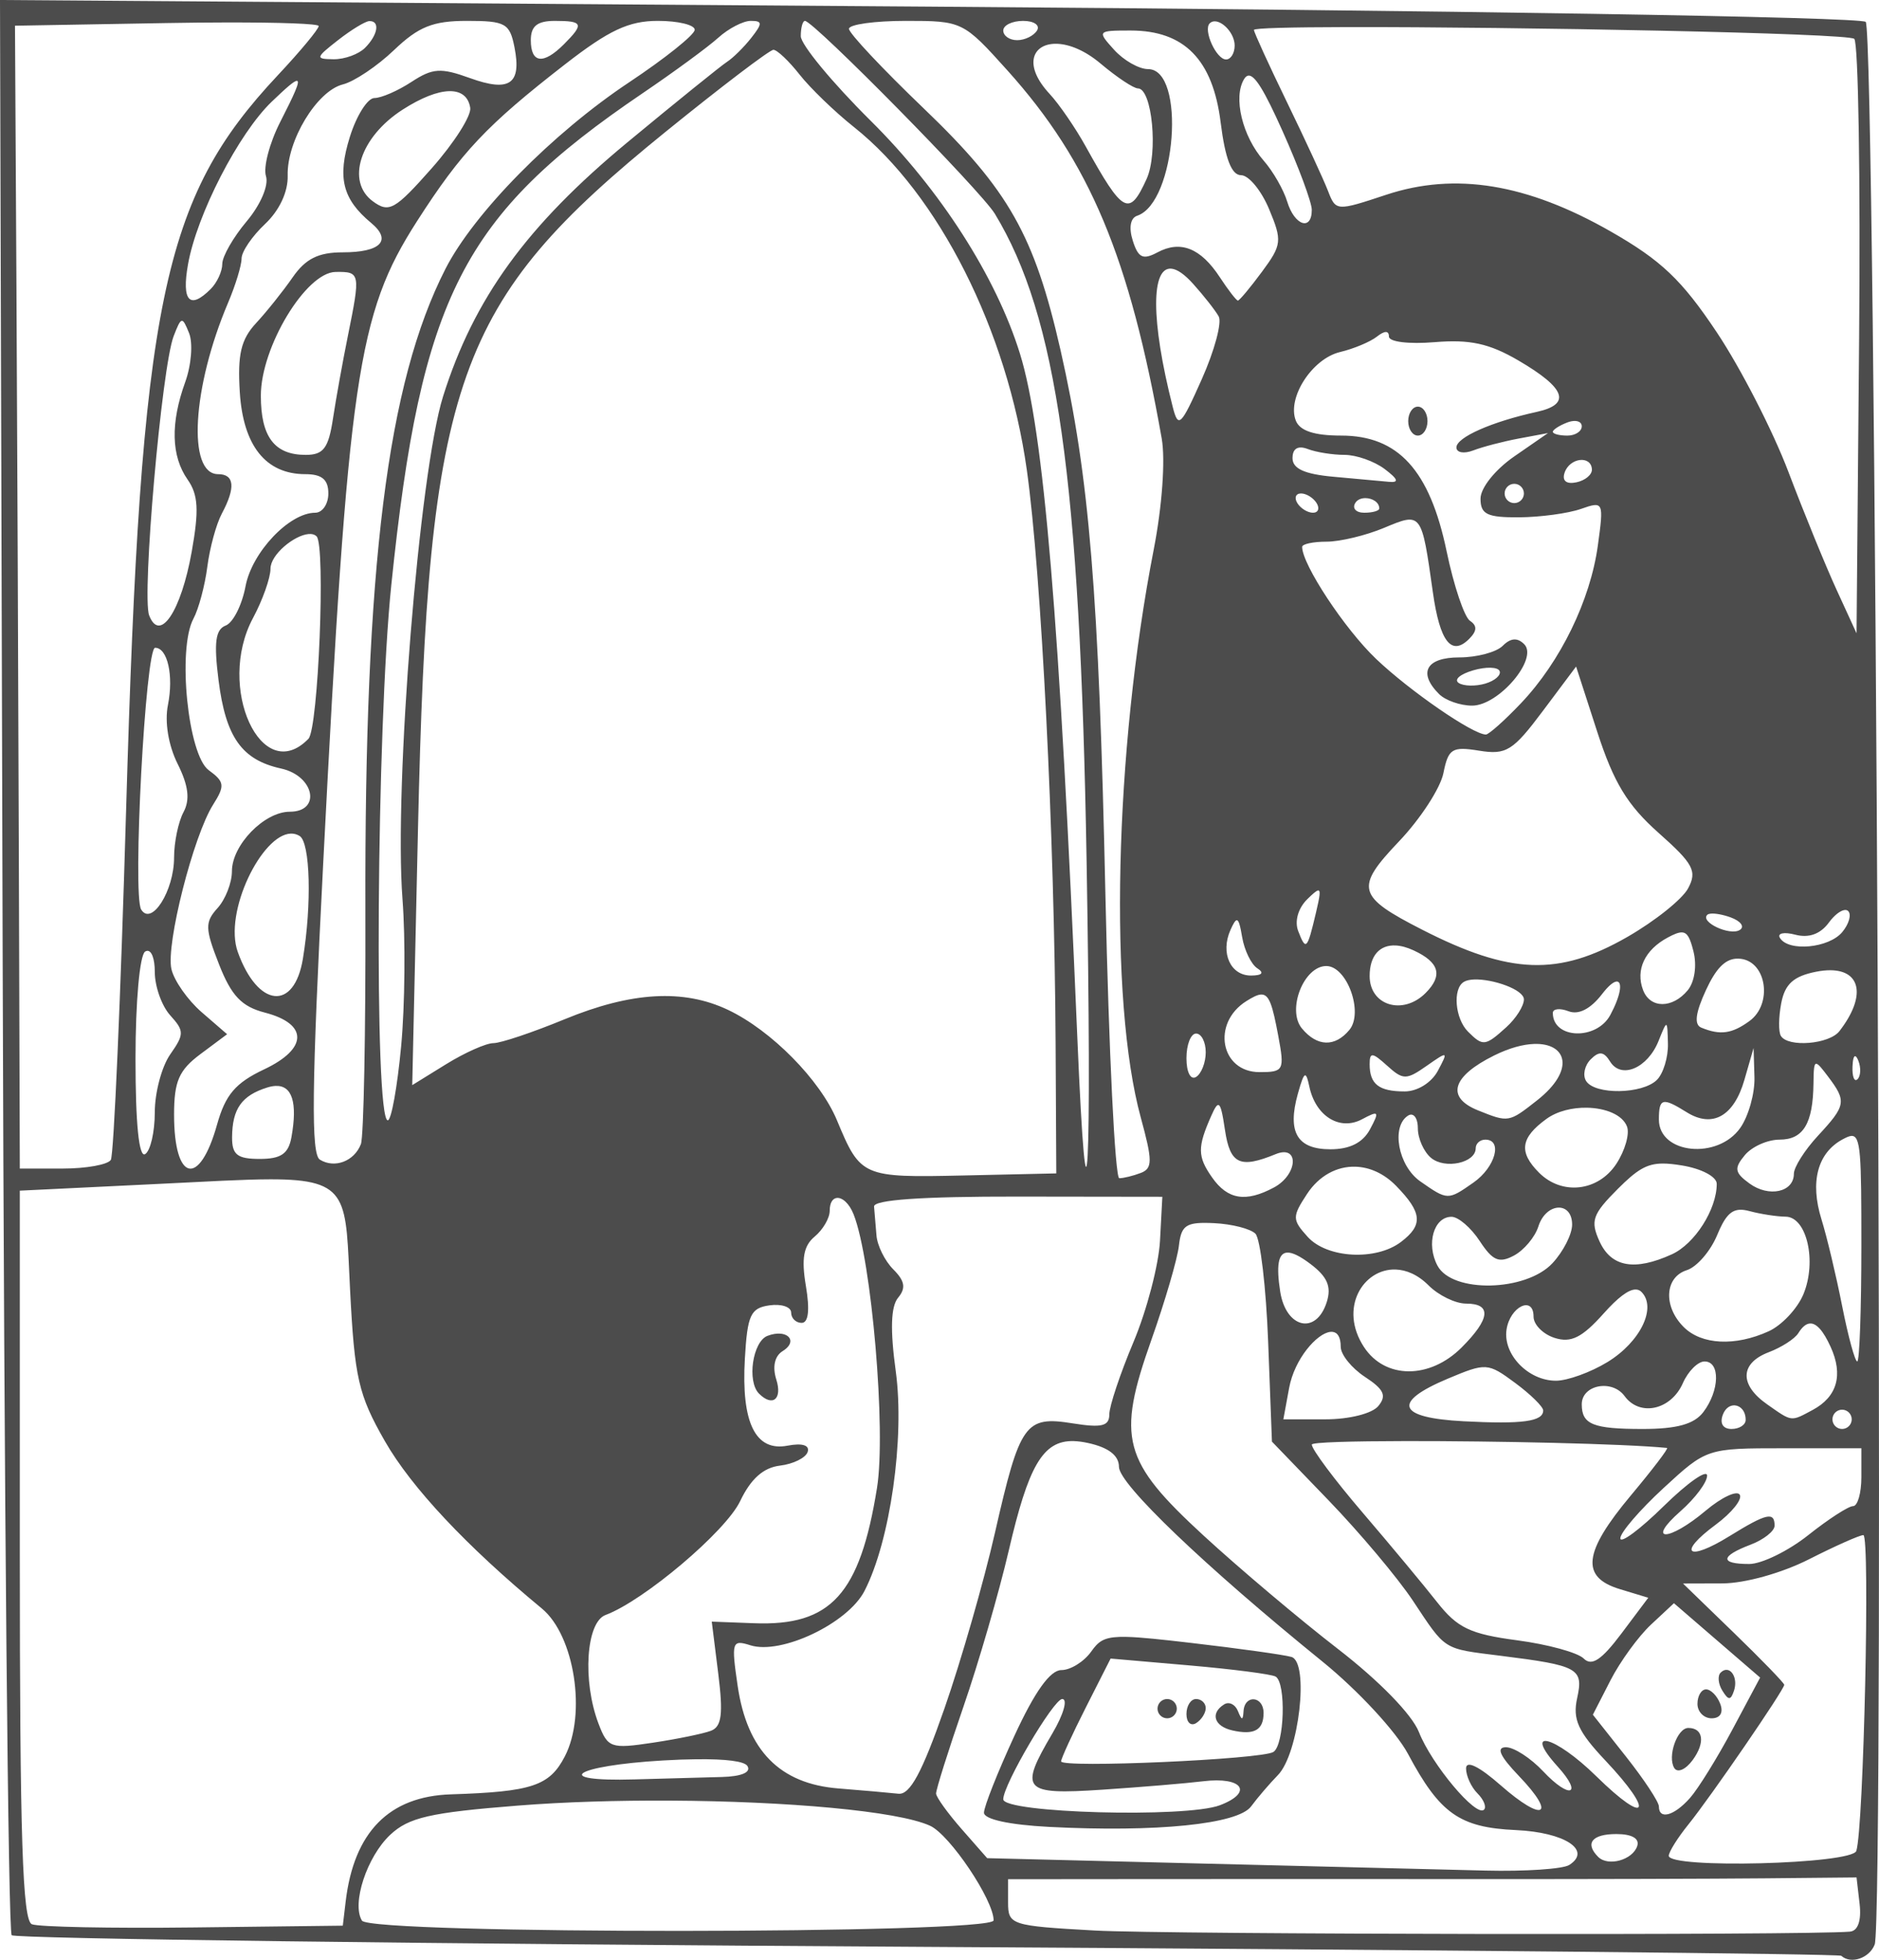 <?xml version="1.0" encoding="UTF-8" standalone="no"?>
<!-- Created with Inkscape (http://www.inkscape.org/) -->

<svg
   xmlns:dc="http://purl.org/dc/elements/1.1/"
   xmlns:cc="http://creativecommons.org/ns#"
   xmlns:rdf="http://www.w3.org/1999/02/22-rdf-syntax-ns#"
   xmlns:svg="http://www.w3.org/2000/svg"
   xmlns="http://www.w3.org/2000/svg"
   xmlns:sodipodi="http://sodipodi.sourceforge.net/DTD/sodipodi-0.dtd"
   xmlns:inkscape="http://www.inkscape.org/namespaces/inkscape"
   width="68.75mm"
   height="71.685mm"
   viewBox="0 0 243.604 254.003"
   id="svg11426"
   version="1.1"
   inkscape:version="0.91 r13725"
   sodipodi:docname="reception.svg">
  <defs
     id="defs11428" />
  <sodipodi:namedview
     id="base"
     pagecolor="#ffffff"
     bordercolor="#666666"
     borderopacity="1.0"
     inkscape:pageopacity="0.0"
     inkscape:pageshadow="2"
     inkscape:zoom="1.979899"
     inkscape:cx="34.589646"
     inkscape:cy="148.2964"
     inkscape:document-units="px"
     inkscape:current-layer="layer1"
     showgrid="false"
     fit-margin-top="0"
     fit-margin-left="0"
     fit-margin-right="0"
     fit-margin-bottom="0"
     inkscape:window-width="1366"
     inkscape:window-height="744"
     inkscape:window-x="0"
     inkscape:window-y="24"
     inkscape:window-maximized="1" />
  <g
     inkscape:label="Layer 1"
     inkscape:groupmode="layer"
     id="layer1"
     transform="translate(398.945,-179.646)">
    <path
       style="fill:#000000;opacity:0.7"
       d="M 0 0 L 0.348 125 C 0.539 193.75 1.064 250.367 1.516 250.818 C 1.967 251.27 55.405 251.949 120.266 252.328 C 185.127 252.707 238.428 253.228 238.715 253.486 C 239.964 254.613 242.363 253.799 243.047 252.016 C 244.324 248.688 243.179 4.061 241.881 2.836 C 241.211 2.203 188.27 1.341 120.348 0.857 L 0 0 z M 60.537 2.705 C 65.53 2.705 66.09 3.017 66.703 6.143 C 67.636 10.898 66.066 11.979 60.924 10.119 C 57.144 8.752 56.085 8.821 53.344 10.617 C 51.591 11.766 49.431 12.705 48.543 12.705 C 47.655 12.705 46.219 14.976 45.354 17.75 C 43.708 23.021 44.397 25.804 48.111 28.887 C 50.853 31.162 49.365 32.705 44.428 32.705 C 41.271 32.705 39.611 33.535 37.939 35.949 C 36.704 37.734 34.568 40.405 33.193 41.887 C 31.24 43.991 30.781 45.946 31.088 50.83 C 31.525 57.779 34.463 61.455 39.582 61.455 C 41.735 61.455 42.568 62.153 42.568 63.955 C 42.568 65.33 41.802 66.455 40.863 66.455 C 37.51 66.455 32.66 71.572 31.832 75.984 C 31.376 78.416 30.219 80.707 29.262 81.074 C 27.933 81.584 27.713 83.261 28.332 88.16 C 29.266 95.556 31.345 98.488 36.449 99.609 C 40.759 100.556 41.689 105.205 37.568 105.205 C 34.261 105.205 30.068 109.518 30.068 112.92 C 30.068 114.413 29.23 116.561 28.205 117.693 C 26.551 119.521 26.573 120.343 28.4 124.994 C 29.998 129.062 31.326 130.459 34.326 131.236 C 39.967 132.698 39.933 135.909 34.25 138.594 C 30.527 140.353 29.223 141.883 28.139 145.758 C 25.85 153.932 22.568 153.177 22.568 144.477 C 22.568 140.135 23.197 138.696 26.006 136.604 L 29.443 134.043 L 26.146 131.188 C 24.333 129.617 22.568 127.101 22.223 125.598 C 21.492 122.418 25.057 108.358 27.623 104.299 C 29.185 101.827 29.123 101.329 27.055 99.816 C 24.364 97.849 22.978 84.111 25.076 80.191 C 25.755 78.923 26.567 75.891 26.879 73.453 C 27.191 71.016 28.037 67.918 28.758 66.57 C 30.563 63.197 30.401 61.455 28.279 61.455 C 24.259 61.455 24.914 50.195 29.574 39.227 C 30.533 36.969 31.318 34.394 31.318 33.506 C 31.318 32.618 32.687 30.607 34.357 29.037 C 36.221 27.286 37.357 24.863 37.297 22.764 C 37.169 18.251 41.079 11.787 44.449 10.941 C 45.926 10.571 48.914 8.566 51.09 6.486 C 54.264 3.453 56.132 2.705 60.537 2.705 z M 85.287 2.705 C 87.917 2.705 90.068 3.225 90.068 3.859 C 90.068 4.494 86.241 7.558 81.562 10.668 C 71.633 17.269 61.434 27.628 57.746 34.857 C 50.201 49.646 47.244 73.375 47.371 118.07 C 47.416 133.739 47.153 147.335 46.789 148.285 C 45.935 150.511 43.379 151.478 41.471 150.299 C 40.312 149.582 40.408 140.929 41.898 111.959 C 45.146 48.816 46.325 40.734 54.049 28.693 C 59.82 19.697 63.096 16.225 73.256 8.336 C 78.959 3.907 81.526 2.705 85.287 2.705 z M 97.332 2.705 C 98.859 2.705 98.872 3.029 97.41 4.893 C 96.467 6.096 95.053 7.497 94.27 8.004 C 93.486 8.511 87.672 13.207 81.35 18.439 C 68.281 29.256 61.439 38.68 57.445 51.365 C 54.354 61.183 51.064 101.937 52.182 116.543 C 52.58 121.747 52.501 130.326 52.006 135.605 C 51.511 140.885 50.732 145.203 50.275 145.203 C 48.479 145.197 48.812 94.38 50.73 75.83 C 54.6 38.403 59.961 27.916 83.318 12.08 C 87.374 9.33 91.784 6.096 93.117 4.893 C 94.45 3.689 96.346 2.705 97.332 2.705 z M 104.355 2.705 C 105.48 2.705 127.171 24.73 128.977 27.705 C 137.042 40.993 140.023 62.023 140.873 111.639 C 141.576 152.701 140.943 164.532 139.662 134.268 C 137.375 80.249 135.317 55.765 132.23 45.83 C 129.134 35.864 121.923 24.618 112.881 15.652 C 107.896 10.71 103.818 5.775 103.818 4.686 C 103.818 3.596 104.061 2.705 104.355 2.705 z M 117.449 2.705 C 124.755 2.705 124.895 2.774 130.613 9.133 C 141.287 21.005 146.442 33.301 150.611 56.834 C 151.099 59.585 150.664 65.639 149.578 71.209 C 144.472 97.396 143.736 129.603 147.895 144.836 C 149.433 150.46 149.433 151.433 147.895 152.023 L 147.891 152.023 C 146.912 152.399 145.661 152.705 145.111 152.705 C 144.562 152.705 143.754 136.252 143.316 116.143 C 142.461 76.815 141.225 61.776 137.498 45.4 C 134.103 30.481 130.782 24.616 119.752 14.047 C 114.424 8.941 110.064 4.301 110.064 3.734 C 110.064 3.168 113.388 2.705 117.449 2.705 z M 71.943 2.707 C 75.599 2.707 75.75 3.098 73.105 5.742 C 70.435 8.412 68.818 8.211 68.818 5.207 C 68.818 3.374 69.652 2.707 71.943 2.707 z M 132.643 2.707 C 134.058 2.707 134.868 3.27 134.443 3.957 C 134.018 4.645 132.862 5.207 131.871 5.207 C 130.88 5.207 130.068 4.645 130.068 3.957 C 130.068 3.27 131.227 2.707 132.643 2.707 z M 47.881 2.734 C 49.3 2.692 49.004 4.521 47.318 6.207 C 46.493 7.032 44.665 7.693 43.256 7.678 C 40.86 7.652 40.896 7.493 43.818 5.207 C 45.537 3.863 47.365 2.749 47.881 2.734 z M 157.5 2.764 C 158.588 2.778 160.068 4.38 160.068 5.904 C 160.068 6.895 159.567 7.707 158.953 7.707 C 157.686 7.707 155.96 3.899 156.832 3.027 C 157.018 2.841 157.249 2.76 157.5 2.764 z M 29.275 2.91 C 36.335 2.898 41.318 3.072 41.318 3.373 C 41.318 3.775 38.928 6.651 36.006 9.766 C 21.008 25.751 18.261 39.063 16.348 105.016 C 15.643 129.317 14.753 149.708 14.369 150.328 C 13.986 150.949 11.174 151.455 8.121 151.455 L 2.568 151.455 L 2.443 111.143 C 2.374 88.971 2.234 55.643 2.131 37.08 L 1.943 3.33 L 21.631 2.986 C 24.338 2.939 26.922 2.914 29.275 2.91 z M 174.59 3.512 C 196.248 3.467 239.657 4.294 240.4 5.037 C 240.926 5.563 241.208 23.113 241.025 44.037 L 240.693 82.08 L 238.111 76.455 C 236.691 73.361 233.878 66.479 231.861 61.16 C 229.844 55.841 225.662 47.697 222.568 43.062 C 218.029 36.263 215.37 33.739 208.793 29.984 C 197.964 23.803 188.658 22.284 179.729 25.24 C 173.253 27.384 173.184 27.379 172.168 24.742 C 171.604 23.279 169.213 18.109 166.855 13.256 C 164.498 8.402 162.569 4.184 162.568 3.881 C 162.568 3.637 167.371 3.527 174.59 3.512 z M 146.582 3.957 C 153.539 3.957 157.234 7.725 158.25 15.854 C 158.84 20.578 159.665 22.707 160.902 22.707 C 161.889 22.707 163.522 24.684 164.531 27.1 C 166.249 31.211 166.19 31.732 163.607 35.225 C 162.09 37.277 160.687 38.957 160.488 38.957 C 160.29 38.957 159.237 37.597 158.148 35.936 C 155.668 32.151 153.055 31.108 150.062 32.709 C 148.18 33.717 147.57 33.429 146.861 31.197 C 146.326 29.51 146.547 28.255 147.43 27.961 C 152.487 26.275 153.776 8.957 148.844 8.957 C 147.669 8.957 145.688 7.832 144.443 6.457 C 142.222 4.002 142.261 3.957 146.582 3.957 z M 137.123 5.68 C 138.682 5.755 140.661 6.535 142.688 8.24 C 144.79 10.009 146.967 11.457 147.525 11.457 C 149.369 11.457 150.174 19.858 148.65 23.201 C 146.399 28.142 145.596 27.711 140.744 18.957 C 139.411 16.551 137.306 13.491 136.068 12.158 C 132.754 8.588 133.757 5.92 136.482 5.689 C 136.687 5.672 136.9 5.669 137.123 5.68 z M 100.27 6.455 C 100.747 6.455 102.274 7.9 103.662 9.664 C 105.05 11.429 108.224 14.491 110.715 16.471 C 121.706 25.206 130.588 42.825 133.125 60.922 C 135.009 74.361 136.71 108.259 136.854 135.205 L 136.943 152.08 L 124.873 152.35 C 111.793 152.641 111.562 152.538 108.51 145.205 C 106.33 139.967 100.001 133.552 94.389 130.889 C 88.612 128.147 81.86 128.536 73.193 132.105 C 69.068 133.805 64.917 135.199 63.967 135.199 C 63.017 135.202 60.26 136.429 57.842 137.924 L 53.445 140.641 L 54.186 107.611 C 55.499 49.015 58.975 39.22 86.299 17.076 C 93.506 11.235 99.792 6.455 100.27 6.455 z M 161.826 9.801 C 162.669 9.667 163.926 11.75 166.248 16.926 C 168.349 21.609 170.068 26.23 170.068 27.197 C 170.068 29.983 167.824 29.242 166.885 26.145 C 166.416 24.598 165.046 22.207 163.84 20.832 C 161.055 17.656 159.842 12.597 161.301 10.236 C 161.459 9.98 161.632 9.832 161.826 9.801 z M 38.504 10.479 C 38.939 10.527 38.167 12.205 36.318 15.832 C 34.943 18.529 34.117 21.677 34.482 22.828 C 34.861 24.021 33.786 26.538 31.982 28.682 C 30.242 30.75 28.818 33.233 28.818 34.199 C 28.818 35.166 28.143 36.632 27.318 37.457 C 24.593 40.183 23.529 39.03 24.373 34.27 C 25.519 27.806 30.93 17.298 35.236 13.172 C 37.097 11.389 38.165 10.441 38.504 10.479 z M 58.215 11.816 C 59.743 11.775 60.726 12.491 60.963 13.971 C 61.127 14.994 58.878 18.524 55.967 21.814 C 51.2 27.202 50.441 27.628 48.348 26.098 C 44.815 23.515 46.683 17.751 52.197 14.211 C 54.615 12.658 56.687 11.858 58.215 11.816 z M 151.883 34.824 C 152.62 34.901 153.555 35.535 154.68 36.785 C 156.064 38.323 157.558 40.224 157.998 41.008 C 158.438 41.792 157.455 45.448 155.812 49.133 C 153.08 55.263 152.758 55.567 152.031 52.707 C 149.154 41.392 149.251 34.551 151.883 34.824 z M 43.506 35.246 C 46.716 35.201 46.751 35.38 45.098 43.549 C 44.426 46.867 43.557 51.691 43.166 54.27 C 42.587 58.09 41.934 58.957 39.637 58.957 C 35.586 58.957 33.818 56.625 33.818 51.283 C 33.818 44.976 39.663 35.3 43.506 35.246 z M 23.553 41.582 C 23.818 41.53 24.07 42.074 24.514 43.176 C 25.033 44.466 24.808 47.319 24.014 49.516 C 22.087 54.843 22.191 59.111 24.322 62.154 C 25.702 64.123 25.816 66.119 24.857 71.494 C 23.475 79.245 20.722 83.364 19.336 79.752 C 18.367 77.227 20.971 47.562 22.512 43.57 C 23.008 42.284 23.287 41.634 23.553 41.582 z M 179.666 43.031 C 179.931 43.029 180.068 43.226 180.068 43.619 C 180.068 44.31 182.642 44.625 186.006 44.346 C 190.558 43.967 193.088 44.52 196.848 46.717 C 203.015 50.32 203.752 52.394 199.221 53.387 C 193.378 54.667 188.818 56.686 188.818 57.992 C 188.818 58.67 189.803 58.842 191.006 58.377 C 192.209 57.911 194.881 57.216 196.943 56.83 L 200.693 56.129 L 196.318 59.154 C 193.835 60.871 191.943 63.24 191.943 64.631 C 191.943 66.662 192.799 67.075 196.943 67.047 C 199.693 67.028 203.296 66.541 204.947 65.965 C 207.899 64.934 207.934 65.016 207.156 70.691 C 206.182 77.798 202.3 85.764 197.189 91.143 C 195.066 93.377 193.018 95.201 192.637 95.201 C 190.946 95.19 182.775 89.563 178.4 85.396 C 174.335 81.525 168.818 73.167 168.818 70.881 C 168.818 70.51 170.244 70.205 171.984 70.205 C 173.725 70.205 177.075 69.401 179.428 68.418 C 184.321 66.373 184.292 66.335 185.768 76.783 C 186.671 83.179 188.176 85.1 190.48 82.795 C 191.495 81.78 191.525 81.089 190.582 80.467 C 189.844 79.98 188.479 75.924 187.549 71.455 C 185.361 60.942 181.273 56.455 173.877 56.455 C 170.367 56.455 168.502 55.835 167.988 54.496 C 166.85 51.531 170.12 46.486 173.736 45.625 C 175.501 45.205 177.646 44.308 178.506 43.631 C 179.01 43.234 179.401 43.033 179.666 43.031 z M 183.818 52.705 C 183.131 52.705 182.568 53.549 182.568 54.58 C 182.568 55.611 183.131 56.455 183.818 56.455 C 184.506 56.455 185.068 55.611 185.068 54.58 C 185.068 53.549 184.506 52.705 183.818 52.705 z M 204.24 54.561 C 204.739 54.587 205.068 54.83 205.068 55.246 C 205.068 55.912 204.225 56.457 203.193 56.457 C 202.162 56.457 201.318 56.235 201.318 55.965 C 201.318 55.695 202.162 55.15 203.193 54.754 C 203.58 54.606 203.941 54.545 204.24 54.561 z M 168.697 57.998 C 168.943 58.008 169.227 58.075 169.547 58.197 C 170.634 58.615 172.776 58.955 174.307 58.955 C 175.838 58.955 178.183 59.782 179.518 60.791 C 181.268 62.115 181.421 62.576 180.068 62.447 C 179.037 62.349 175.803 62.054 172.881 61.791 C 169.122 61.453 167.568 60.745 167.568 59.375 C 167.568 58.436 167.961 57.967 168.697 57.998 z M 204.82 59.621 C 205.613 59.525 206.336 59.904 206.385 60.832 C 206.421 61.52 205.512 62.276 204.365 62.514 C 203.062 62.784 202.491 62.315 202.842 61.264 C 203.166 60.291 204.028 59.718 204.82 59.621 z M 196.318 62.705 C 197.006 62.705 197.568 63.268 197.568 63.955 C 197.568 64.643 197.006 65.205 196.318 65.205 C 195.631 65.205 195.068 64.643 195.068 63.955 C 195.068 63.268 195.631 62.705 196.318 62.705 z M 168.672 63.955 C 169.359 63.955 170.268 64.518 170.693 65.205 C 171.118 65.893 170.904 66.455 170.217 66.455 C 169.529 66.455 168.618 65.893 168.193 65.205 C 167.768 64.518 167.984 63.955 168.672 63.955 z M 177.006 64.559 C 177.883 64.555 178.818 65.08 178.818 65.904 C 178.818 66.207 177.943 66.455 176.871 66.455 C 175.799 66.455 175.275 65.884 175.707 65.186 C 175.975 64.753 176.48 64.561 177.006 64.559 z M 40.311 69.211 C 40.607 69.232 40.859 69.327 41.045 69.514 C 42.229 70.697 41.271 94.435 39.986 95.756 C 33.918 101.995 27.985 89.08 32.797 80.107 C 34.047 77.777 35.068 74.897 35.068 73.707 C 35.068 71.875 38.138 69.376 40 69.215 C 40.107 69.206 40.212 69.204 40.311 69.211 z M 196.268 82.883 C 195.81 82.918 195.332 83.191 194.818 83.705 C 193.993 84.53 191.462 85.205 189.193 85.205 C 184.897 85.205 183.801 87.188 186.568 89.955 C 187.393 90.78 189.322 91.455 190.854 91.455 C 194.307 91.455 199.474 85.361 197.605 83.492 C 197.165 83.052 196.725 82.848 196.268 82.883 z M 20.111 83.955 C 21.723 83.955 22.532 87.573 21.771 91.377 C 21.332 93.574 21.831 96.599 23.027 98.998 C 24.436 101.822 24.658 103.639 23.791 105.26 C 23.119 106.515 22.568 109.158 22.568 111.135 C 22.568 115.453 19.652 120.066 18.303 117.883 C 17.152 116.021 18.861 83.955 20.111 83.955 z M 204.334 86.389 L 207.078 94.857 C 209.205 101.422 210.992 104.365 215.027 107.945 C 219.545 111.955 220.051 112.904 218.857 115.135 C 218.101 116.548 214.548 119.387 210.963 121.443 C 202.063 126.548 195.785 126.323 184.361 120.486 C 175.911 116.169 175.629 115.089 181.381 109.043 C 184.155 106.126 186.743 102.147 187.133 100.199 C 187.767 97.028 188.251 96.724 191.768 97.293 C 195.279 97.861 196.15 97.318 200.014 92.158 L 204.334 86.389 z M 193.232 86.543 C 193.855 86.558 194.298 86.701 194.414 86.967 C 194.645 87.498 193.807 88.233 192.551 88.602 C 191.294 88.97 189.749 88.934 189.117 88.52 C 188.466 88.092 189.274 87.384 190.982 86.883 C 191.811 86.64 192.61 86.528 193.232 86.543 z M 37.717 108.039 C 38.108 108.029 38.488 108.127 38.846 108.348 C 40.223 109.199 40.436 117.201 39.268 124.268 C 38.14 131.09 33.42 130.596 30.828 123.383 C 28.978 118.236 33.933 108.134 37.717 108.039 z M 170.854 115.418 C 171.258 115.325 171.104 116.187 170.6 118.33 C 169.477 123.096 169.305 123.273 168.303 120.662 C 167.816 119.394 168.3 117.705 169.48 116.547 C 170.167 115.873 170.611 115.474 170.854 115.418 z M 239.16 117.943 C 239.343 117.925 239.497 117.968 239.609 118.08 C 240.058 118.529 239.713 119.753 238.844 120.801 C 237.116 122.883 231.884 123.383 230.766 121.572 C 230.38 120.949 231.275 120.756 232.754 121.143 C 234.521 121.605 236.016 121.061 237.117 119.555 C 237.808 118.61 238.612 118 239.16 117.943 z M 221.775 118.416 C 222.355 118.357 223.364 118.535 224.361 118.896 C 225.691 119.379 226.225 120.116 225.551 120.533 C 224.261 121.33 220.339 119.482 221.355 118.557 C 221.436 118.483 221.582 118.436 221.775 118.416 z M 160.344 119.27 C 160.603 119.263 160.785 119.961 161.039 121.455 C 161.331 123.174 162.218 124.995 163.008 125.5 C 163.925 126.087 163.639 126.424 162.217 126.438 C 159.53 126.461 158.189 123.514 159.529 120.518 C 159.893 119.704 160.142 119.274 160.344 119.27 z M 218.057 120.846 C 218.786 120.872 219.123 121.61 219.553 123.32 C 220.012 125.15 219.695 127.274 218.805 128.348 C 216.82 130.739 213.942 130.73 213.021 128.33 C 212.015 125.707 213.232 123.107 216.217 121.51 C 217.039 121.069 217.619 120.83 218.057 120.846 z M 180.961 122.541 C 181.654 122.579 182.43 122.787 183.273 123.178 C 186.617 124.728 187.093 126.431 184.818 128.705 C 181.883 131.641 177.568 130.328 177.568 126.498 C 177.568 123.854 178.882 122.429 180.961 122.541 z M 19.078 123.236 C 19.66 123.182 20.068 124.258 20.068 125.971 C 20.068 127.848 20.969 130.379 22.068 131.594 C 23.901 133.619 23.901 134.042 22.068 136.658 C 20.969 138.228 20.068 141.604 20.068 144.16 C 20.068 146.717 19.506 149.155 18.818 149.58 C 18.015 150.076 17.568 145.66 17.568 137.229 C 17.568 129.827 18.113 123.766 18.818 123.33 C 18.908 123.275 18.995 123.244 19.078 123.236 z M 225.047 124.254 C 225.256 124.237 225.471 124.244 225.693 124.271 C 229.051 124.687 229.817 130.136 226.824 132.324 C 224.545 133.991 223.015 134.2 220.561 133.188 C 219.61 132.795 219.805 131.265 221.186 128.289 C 222.437 125.592 223.586 124.37 225.047 124.254 z M 171.947 125.205 C 174.631 125.205 176.812 131.231 174.943 133.482 C 173.071 135.738 170.759 135.669 168.789 133.295 C 166.8 130.899 169.022 125.205 171.947 125.205 z M 237.311 125.75 C 241.261 125.779 241.944 129.156 238.473 133.643 C 237.154 135.346 231.822 135.782 230.883 134.262 C 230.562 133.742 230.583 131.832 230.93 130.018 C 231.403 127.542 232.523 126.529 235.42 125.949 C 236.115 125.81 236.746 125.746 237.311 125.75 z M 191.123 126.949 C 193.552 126.86 197.568 128.263 197.568 129.533 C 197.568 130.378 196.541 131.999 195.283 133.137 C 192.554 135.606 192.254 135.64 190.318 133.705 C 188.643 132.03 188.31 128.168 189.764 127.27 C 190.086 127.07 190.562 126.97 191.123 126.949 z M 209.537 127.219 C 209.594 127.21 209.646 127.211 209.693 127.221 C 210.328 127.344 210.12 129.027 208.775 131.539 C 206.993 134.868 201.318 134.677 201.318 131.287 C 201.318 130.736 202.234 130.635 203.354 131.064 C 204.66 131.566 206.216 130.769 207.701 128.838 C 208.512 127.783 209.138 127.279 209.537 127.219 z M 163.504 128.896 C 164.563 128.862 164.982 130.303 165.723 134.268 C 166.555 138.723 166.433 138.955 163.293 138.955 C 158.235 138.955 157.048 132.609 161.572 129.76 C 162.409 129.233 163.022 128.912 163.504 128.896 z M 216.025 132.846 C 216.179 132.889 216.201 133.682 216.24 135.268 C 216.284 137.021 215.643 139.13 214.818 139.955 C 212.947 141.827 206.755 141.923 205.627 140.098 C 205.165 139.35 205.437 138.089 206.23 137.295 C 207.321 136.204 207.934 136.275 208.744 137.586 C 210.178 139.906 213.601 138.453 215.02 134.922 C 215.587 133.509 215.872 132.802 216.025 132.846 z M 155.068 133.955 C 155.756 133.955 156.318 135.048 156.318 136.383 C 156.318 137.717 155.756 139.155 155.068 139.58 C 154.359 140.018 153.818 138.969 153.818 137.154 C 153.818 135.395 154.381 133.955 155.068 133.955 z M 198.883 135.303 C 203.131 135.154 204.29 138.67 199.275 142.615 C 195.611 145.498 195.578 145.504 191.631 143.918 C 187.427 142.228 188.223 139.512 193.719 136.793 C 195.707 135.809 197.467 135.352 198.883 135.303 z M 227.344 135.83 L 227.457 139.615 C 227.519 141.697 226.693 144.65 225.623 146.178 C 222.701 150.349 215.068 149.57 215.068 145.102 C 215.068 142.313 215.529 142.191 218.67 144.152 C 222.013 146.24 224.793 144.681 226.156 139.951 L 227.344 135.83 z M 187.242 136.771 C 187.429 136.855 187.096 137.505 186.406 138.793 C 185.587 140.324 183.761 141.457 182.109 141.457 C 178.77 141.457 177.568 140.524 177.568 137.93 C 177.568 136.35 177.909 136.376 179.826 138.111 C 181.904 139.992 182.315 139.995 184.959 138.143 C 186.349 137.169 187.055 136.688 187.242 136.771 z M 240.525 136.889 C 240.639 136.906 240.774 137.097 240.924 137.471 C 241.285 138.373 241.24 139.452 240.824 139.867 C 240.409 140.283 240.114 139.544 240.168 138.227 C 240.205 137.316 240.336 136.86 240.525 136.889 z M 235.502 137.875 C 235.765 137.922 236.213 138.488 236.984 139.508 C 239.428 142.739 239.338 143.266 235.693 147.199 C 233.975 149.054 232.568 151.272 232.568 152.129 C 232.568 154.522 229.325 155.227 226.801 153.381 C 224.883 151.979 224.793 151.421 226.207 149.717 C 227.125 148.611 229.152 147.705 230.713 147.705 C 233.791 147.705 235.047 145.625 235.109 140.416 C 235.131 138.615 235.164 137.815 235.502 137.875 z M 169.221 139.375 C 169.399 139.396 169.552 139.895 169.75 140.83 C 170.564 144.668 173.697 146.608 176.586 145.062 C 178.766 143.896 178.869 144.026 177.619 146.361 C 176.688 148.101 174.998 148.955 172.486 148.955 C 168.169 148.955 166.869 146.744 168.26 141.766 C 168.721 140.114 168.992 139.348 169.221 139.375 z M 35.682 140.746 C 37.87 140.62 38.595 142.885 37.783 147.393 C 37.396 149.542 36.428 150.205 33.674 150.205 C 30.764 150.205 30.072 149.663 30.088 147.393 C 30.113 143.71 31.337 141.982 34.654 140.947 C 35.026 140.831 35.369 140.764 35.682 140.746 z M 157.984 143.221 C 158.282 143.313 158.494 144.324 158.812 146.455 C 159.475 150.886 160.74 151.49 165.381 149.586 C 168.485 148.312 168.276 152.239 165.152 153.912 L 165.15 153.912 C 161.501 155.864 159.155 155.481 157.141 152.605 C 155.235 149.885 155.222 148.703 157.051 144.58 C 157.471 143.633 157.753 143.149 157.984 143.221 z M 205.732 143.568 C 208.129 143.609 210.343 144.467 210.934 146.006 C 211.296 146.951 210.675 149.126 209.553 150.84 C 207.205 154.423 202.506 154.965 199.533 151.992 C 196.864 149.323 197.119 147.464 200.488 145.02 C 201.895 143.999 203.869 143.537 205.732 143.568 z M 183.055 144.473 C 183.503 144.564 183.818 145.23 183.818 146.229 C 183.818 147.56 184.591 149.291 185.535 150.074 C 187.347 151.578 191.318 150.718 191.318 148.822 C 191.318 148.208 191.881 147.705 192.568 147.705 C 194.847 147.705 193.864 151.283 191.041 153.26 C 187.711 155.592 187.685 155.592 184.131 153.113 C 181.258 151.109 180.317 145.971 182.568 144.58 C 182.74 144.474 182.905 144.442 183.055 144.473 z M 239.99 147.227 C 241.26 147.1 241.318 149.646 241.318 161.412 C 241.318 169.686 241.078 176.455 240.783 176.455 C 240.488 176.455 239.608 173.221 238.826 169.268 C 238.045 165.314 236.839 160.261 236.146 158.037 C 234.632 153.173 235.633 149.411 238.904 147.66 C 239.34 147.427 239.697 147.256 239.99 147.227 z M 215.566 150.803 C 216.273 150.8 217.073 150.891 218.043 151.049 C 220.591 151.462 222.568 152.505 222.568 153.436 C 222.568 156.745 219.722 161.213 216.748 162.568 C 211.924 164.766 208.89 164.227 207.375 160.902 C 206.157 158.229 206.451 157.381 209.75 154.082 C 212.172 151.66 213.445 150.811 215.566 150.803 z M 175.713 151.213 C 177.557 151.264 179.429 152.084 181.006 153.701 C 184.39 157.171 184.527 158.766 181.631 160.965 C 178.386 163.428 172.05 163.086 169.539 160.311 C 167.515 158.074 167.509 157.709 169.441 154.76 C 171.02 152.35 173.342 151.147 175.713 151.213 z M 35.061 152.848 C 45.453 152.833 44.78 155.322 45.381 167.09 C 45.969 178.62 46.466 180.783 49.904 186.793 C 53.33 192.781 60.495 200.416 70.252 208.477 C 74.482 211.971 76.066 222.153 73.232 227.633 C 71.25 231.466 68.969 232.226 58.457 232.561 C 50.438 232.816 45.882 237.456 44.814 246.455 L 44.443 249.58 L 25.068 249.811 C 14.412 249.937 4.99 249.75 4.131 249.395 C 2.92 248.894 2.568 238.127 2.568 201.533 L 2.568 154.318 L 20.521 153.445 C 26.902 153.135 31.596 152.852 35.061 152.848 z M 131.943 155.086 L 150.693 155.111 L 150.389 160.805 C 150.221 163.935 148.674 169.844 146.951 173.938 C 145.228 178.031 143.818 182.248 143.818 183.309 C 143.818 184.84 142.843 185.08 139.07 184.477 C 132.902 183.49 132.229 184.438 128.994 198.645 C 127.546 205.004 124.594 215.27 122.434 221.457 C 119.539 229.747 117.971 232.646 116.475 232.48 C 115.358 232.357 111.851 232.048 108.682 231.795 C 101.093 231.188 96.862 226.879 95.635 218.508 C 94.797 212.797 94.895 212.483 97.275 213.238 C 101.273 214.507 109.901 210.408 112.072 206.209 C 115.409 199.757 117.315 186.375 116.131 177.719 C 115.394 172.328 115.491 169.33 116.438 168.189 C 117.469 166.946 117.312 166.021 115.818 164.527 C 114.719 163.428 113.734 161.443 113.631 160.117 C 113.528 158.791 113.387 157.111 113.318 156.383 C 113.235 155.504 119.489 155.069 131.943 155.086 z M 108.496 155.262 C 109.18 155.192 110.089 155.93 110.668 157.393 C 113.003 163.289 114.895 185.422 113.699 192.848 C 111.48 206.63 107.729 210.76 97.771 210.383 L 92.277 210.174 L 93.117 216.904 C 93.773 222.154 93.566 223.786 92.174 224.32 C 91.192 224.697 87.795 225.394 84.625 225.869 C 79.184 226.685 78.793 226.547 77.592 223.389 C 75.49 217.862 75.984 210.252 78.506 209.314 C 83.466 207.471 94.076 198.5 95.955 194.561 C 97.333 191.671 98.965 190.214 101.111 189.957 C 102.838 189.75 104.457 188.951 104.709 188.182 C 104.995 187.309 104.016 187.004 102.104 187.369 C 97.939 188.165 96.09 184.399 96.568 176.105 C 96.896 170.427 97.308 169.529 99.756 169.182 C 101.303 168.962 102.568 169.384 102.568 170.119 C 102.568 170.854 103.182 171.455 103.93 171.455 C 104.814 171.455 105.006 169.78 104.48 166.67 C 103.88 163.118 104.175 161.468 105.621 160.268 C 106.693 159.378 107.568 157.875 107.568 156.928 C 107.568 155.858 107.964 155.316 108.496 155.262 z M 202.002 156.518 C 202.972 156.465 203.818 157.187 203.818 158.721 C 203.818 159.966 202.671 162.216 201.27 163.721 C 197.83 167.413 188.28 167.622 186.367 164.047 C 184.865 161.24 185.877 157.705 188.184 157.705 C 189.062 157.705 190.71 159.121 191.844 160.852 C 193.517 163.405 194.351 163.759 196.277 162.729 C 197.582 162.03 199.007 160.333 199.443 158.957 C 199.939 157.397 201.032 156.57 202.002 156.518 z M 225.473 156.799 C 225.866 156.767 226.308 156.831 226.822 156.969 C 228.264 157.356 230.368 157.679 231.496 157.689 C 234.242 157.712 235.569 163.481 233.807 167.736 C 233.033 169.604 231.005 171.766 229.301 172.543 C 224.962 174.52 220.593 174.302 218.283 171.992 C 215.605 169.314 215.812 165.535 218.686 164.623 C 219.987 164.21 221.758 162.161 222.625 160.068 C 223.552 157.83 224.293 156.894 225.473 156.799 z M 156.172 158.496 C 156.536 158.496 156.941 158.508 157.393 158.529 C 159.702 158.639 162.117 159.254 162.758 159.895 C 163.399 160.536 164.143 166.862 164.412 173.953 L 164.902 186.844 L 172.25 194.463 C 176.292 198.653 181.203 204.495 183.166 207.447 C 187.507 213.977 186.989 213.651 194.531 214.598 C 204.652 215.867 205.317 216.234 204.471 220.086 C 203.866 222.839 204.577 224.411 208.145 228.193 C 214.568 235.004 213.58 236.719 206.971 230.232 C 201.562 224.924 197.32 223.846 201.943 228.955 C 205.29 232.653 203.508 233.242 200.064 229.576 C 198.452 227.86 196.282 226.455 195.242 226.455 C 193.931 226.455 194.449 227.602 196.932 230.193 C 201.868 235.345 200.1 236.254 194.576 231.404 C 191.754 228.927 190.068 228.102 190.068 229.201 C 190.068 230.166 190.735 231.622 191.549 232.436 C 192.362 233.249 192.743 234.199 192.395 234.547 C 191.379 235.562 185.605 228.682 183.961 224.498 C 183.065 222.217 178.808 217.848 173.449 213.709 C 168.496 209.883 160.668 203.279 156.051 199.033 C 145.524 189.353 144.744 186.437 149.268 173.666 C 151.037 168.669 152.645 163.174 152.84 161.455 C 153.107 159.101 153.625 158.496 156.172 158.496 z M 166.842 162.348 C 167.528 162.293 168.537 162.795 169.902 163.826 C 172.095 165.482 172.64 166.763 172.006 168.76 C 170.641 173.061 166.715 172.171 165.971 167.393 C 165.455 164.079 165.698 162.439 166.842 162.348 z M 180.918 164.537 C 182.311 164.578 183.813 165.2 185.215 166.602 C 186.51 167.897 188.693 168.955 190.068 168.955 C 193.416 168.955 193.22 170.917 189.5 174.637 L 189.5 174.639 C 185.356 178.783 179.568 178.76 176.836 174.59 C 173.523 169.534 176.738 164.416 180.918 164.537 z M 212.021 167.129 C 212.329 167.121 212.589 167.226 212.803 167.439 C 214.832 169.469 212.67 173.93 208.395 176.537 C 206.222 177.862 203.219 178.951 201.721 178.951 C 198.14 178.957 194.839 175.548 195.314 172.336 C 195.759 169.338 198.818 167.859 198.818 170.643 C 198.818 171.685 200.052 172.928 201.559 173.406 C 203.681 174.08 205.11 173.365 207.916 170.225 C 209.748 168.174 211.1 167.152 212.021 167.129 z M 234.648 171.533 C 235.5 171.476 236.384 172.482 237.334 174.566 C 238.992 178.205 238.184 181.038 235.004 182.74 C 232.131 184.278 232.38 184.309 229.098 182.01 C 225.473 179.471 225.565 176.68 229.322 175.252 C 230.974 174.624 232.695 173.513 233.146 172.783 C 233.64 171.985 234.138 171.568 234.648 171.533 z M 172.756 172.619 C 173.394 172.688 173.818 173.276 173.818 174.553 C 173.818 175.568 175.236 177.325 176.967 178.459 C 179.433 180.075 179.804 180.893 178.688 182.238 C 177.879 183.213 174.911 183.955 171.822 183.955 L 166.381 183.955 L 167.129 179.893 C 167.822 176.13 170.725 172.812 172.471 172.621 C 172.57 172.61 172.665 172.609 172.756 172.619 z M 101.168 172.852 C 100.698 172.815 100.127 172.895 99.498 173.137 C 97.575 173.875 96.819 179.04 98.402 180.623 C 100.164 182.384 101.45 181.339 100.645 178.801 C 100.12 177.147 100.428 175.756 101.461 175.117 C 103.076 174.119 102.579 172.961 101.168 172.852 z M 220.99 176.455 C 223.042 176.455 222.948 180.225 220.828 183.018 C 219.638 184.585 217.406 185.205 212.951 185.205 C 206.517 185.205 205.068 184.617 205.068 182.006 C 205.068 179.477 209 178.726 210.623 180.945 C 212.601 183.651 216.643 182.75 218.178 179.262 C 218.856 177.719 220.122 176.455 220.99 176.455 z M 192.596 177.197 C 193.717 177.268 194.66 177.927 196.432 179.236 C 198.433 180.716 200.068 182.322 200.068 182.807 C 200.068 184.238 197.382 184.605 189.756 184.207 C 181.152 183.758 180.403 181.753 187.693 178.689 C 190.176 177.647 191.475 177.127 192.596 177.197 z M 224.934 182.148 C 225.655 182.21 226.318 182.883 226.318 184.029 C 226.318 184.676 225.492 185.205 224.482 185.205 C 223.363 185.205 222.93 184.472 223.365 183.338 C 223.642 182.617 224.125 182.24 224.623 182.16 C 224.727 182.143 224.831 182.14 224.934 182.148 z M 238.818 182.705 C 239.506 182.705 240.068 183.268 240.068 183.955 C 240.068 184.643 239.506 185.205 238.818 185.205 C 238.131 185.205 237.568 184.643 237.568 183.955 C 237.568 183.268 238.131 182.705 238.818 182.705 z M 182.246 186.775 C 193.875 186.76 210.445 187.107 216.123 187.664 C 216.359 187.687 214.25 190.455 211.436 193.816 C 205.267 201.185 204.887 204.41 210.006 205.963 L 213.691 207.08 L 210.207 211.721 C 207.628 215.154 206.358 215.995 205.318 214.955 C 204.546 214.183 200.657 213.119 196.678 212.592 C 190.609 211.787 188.94 210.991 186.318 207.654 C 184.6 205.467 180.24 200.229 176.631 196.014 C 173.021 191.799 170.068 187.844 170.068 187.227 C 170.068 186.925 175.269 186.785 182.246 186.775 z M 139.201 186.777 C 139.779 186.793 140.402 186.879 141.078 187.027 C 143.734 187.611 145.068 188.646 145.068 190.119 C 145.068 192.349 156.154 202.949 171.471 215.369 C 176.051 219.083 180.994 224.421 182.543 227.322 C 186.671 235.056 189.232 236.864 196.521 237.191 C 202.859 237.476 206.434 239.814 203.441 241.717 C 202.618 242.24 197.725 242.566 192.568 242.441 C 187.412 242.317 170.771 241.904 155.588 241.523 L 127.982 240.83 L 124.689 237.08 C 122.879 235.018 121.381 232.939 121.359 232.459 C 121.338 231.979 122.932 226.917 124.902 221.209 C 126.873 215.501 129.518 206.394 130.779 200.971 C 133.309 190.098 135.155 186.669 139.201 186.777 z M 231.291 187.705 L 241.318 187.705 L 241.318 191.455 C 241.318 193.518 240.833 195.205 240.24 195.205 C 239.647 195.205 237.039 196.893 234.443 198.955 C 231.848 201.018 228.396 202.705 226.771 202.705 C 222.945 202.705 223.014 201.699 226.943 200.205 C 228.662 199.552 230.068 198.441 230.068 197.736 C 230.068 195.885 229.015 196.13 224.213 199.098 C 218.765 202.465 217.396 201.333 222.422 197.617 C 224.511 196.072 225.919 194.321 225.551 193.725 C 225.182 193.129 223.193 194.062 221.129 195.799 C 216.332 199.836 213.298 199.885 217.881 195.852 C 219.771 194.188 221.318 192.119 221.318 191.256 C 221.318 190.392 218.787 192.169 215.693 195.205 C 212.6 198.241 210.068 200.118 210.068 199.375 C 210.068 198.632 212.588 195.703 215.666 192.865 C 221.255 187.716 221.278 187.705 231.291 187.705 z M 241.576 198.961 C 242.466 198.956 241.616 236.991 240.662 239.893 C 240.095 241.616 216.297 242.227 216.348 240.518 C 216.363 240.002 217.512 238.174 218.9 236.455 C 221.774 232.899 231.318 218.993 231.318 218.363 C 231.318 218.135 228.365 215.088 224.756 211.592 L 218.193 205.236 L 223.295 205.221 C 226.23 205.212 231.006 203.881 234.545 202.086 C 237.927 200.37 241.091 198.961 241.576 198.961 z M 217.018 207.787 L 222.605 212.607 L 228.193 217.426 L 224.617 224.129 C 222.65 227.815 220.173 231.814 219.111 233.018 C 217.052 235.351 215.068 235.9 215.068 234.133 C 215.068 233.542 213.142 230.624 210.787 227.648 L 206.508 222.238 L 208.791 217.785 C 210.047 215.336 212.413 212.083 214.047 210.559 L 217.018 207.787 z M 145.137 212.154 C 143.007 212.228 142.355 212.81 141.479 214.043 C 140.535 215.371 138.791 216.455 137.602 216.455 C 136.147 216.455 134.151 219.251 131.504 224.994 C 129.34 229.69 127.568 234.162 127.568 234.936 C 127.568 235.794 130.85 236.512 136.006 236.779 C 149.926 237.501 160.5 236.429 162.199 234.123 C 163.027 233 164.592 231.174 165.676 230.064 C 168.409 227.268 169.763 215.434 167.428 214.75 C 166.474 214.471 160.631 213.654 154.443 212.936 C 150.501 212.477 147.918 212.202 146.145 212.154 C 145.775 212.144 145.441 212.144 145.137 212.154 z M 143.986 214.961 L 154.215 215.85 C 159.841 216.339 164.865 216.99 165.381 217.297 C 166.765 218.119 166.522 226.183 165.086 227.07 C 163.527 228.034 137.568 229.18 137.568 228.285 C 137.568 227.92 139.013 224.773 140.777 221.291 L 143.986 214.961 z M 223.896 216.428 C 223.634 216.402 223.348 216.509 223.068 216.789 C 222.656 217.202 222.758 218.252 223.297 219.123 L 223.297 219.119 C 224.084 220.398 224.379 220.399 224.803 219.129 C 225.256 217.769 224.683 216.503 223.896 216.428 z M 221.186 218.955 C 220.572 218.955 220.068 219.799 220.068 220.83 C 220.068 221.861 220.895 222.705 221.904 222.705 C 223.021 222.705 223.46 221.972 223.021 220.83 C 222.626 219.799 221.8 218.955 221.186 218.955 z M 137.713 220.205 C 138.457 220.205 137.886 222.207 136.443 224.652 C 132.08 232.047 132.602 232.641 142.881 231.959 C 147.865 231.628 153.763 231.137 155.984 230.865 C 161.097 230.24 162.537 232.306 158.152 233.973 C 153.769 235.639 130.068 234.985 130.068 233.197 C 130.068 231.297 136.595 220.205 137.713 220.205 z M 151.318 220.205 C 150.631 220.205 150.068 220.768 150.068 221.455 C 150.068 222.143 150.631 222.705 151.318 222.705 C 152.006 222.705 152.568 222.143 152.568 221.455 C 152.568 220.768 152.006 220.205 151.318 220.205 z M 155.068 220.205 C 154.381 220.205 153.818 221.083 153.818 222.154 C 153.818 223.226 154.381 223.755 155.068 223.33 C 155.756 222.905 156.318 222.03 156.318 221.383 C 156.318 220.736 155.756 220.205 155.068 220.205 z M 162.572 220.242 C 161.94 220.184 161.29 220.677 161.221 221.771 C 161.142 223.011 160.991 223.008 160.488 221.76 C 160.14 220.896 159.342 220.508 158.713 220.896 C 156.87 222.035 157.394 223.733 159.756 224.27 L 159.756 224.271 C 162.599 224.917 163.818 224.239 163.818 222.01 C 163.818 220.909 163.205 220.3 162.572 220.242 z M 218.879 223.955 C 217.443 223.955 216.144 227.662 217.061 229.145 C 217.477 229.818 218.539 229.358 219.453 228.107 C 221.099 225.856 220.837 223.955 218.879 223.955 z M 90.268 228.01 C 94.136 227.966 96.521 228.27 96.904 228.891 C 97.406 229.703 96.135 230.246 93.58 230.311 C 91.305 230.368 86.209 230.509 82.256 230.623 C 71.253 230.941 74.387 228.845 85.924 228.17 C 87.524 228.076 88.978 228.024 90.268 228.01 z M 86.943 233.373 C 101.919 233.455 116.336 234.697 120.58 236.631 C 123.138 237.796 128.818 246.25 128.818 248.891 C 128.818 250.69 48.038 250.725 46.926 248.926 C 45.567 246.727 47.569 240.641 50.582 237.811 C 52.983 235.555 55.743 234.922 67.08 234.023 C 73.214 233.537 80.136 233.336 86.943 233.373 z M 209.549 237.705 C 211.576 237.705 212.585 238.286 212.258 239.268 C 211.656 241.075 208.481 241.952 207.195 240.666 C 205.438 238.908 206.394 237.705 209.549 237.705 z M 240.693 243.33 L 241.09 246.768 C 241.338 248.928 240.874 250.261 239.84 250.352 L 239.84 250.354 C 234.245 250.845 151.19 250.723 141.943 250.209 C 131.062 249.604 130.693 249.485 130.693 246.572 L 130.693 243.561 L 148.818 243.545 C 158.787 243.535 178.193 243.535 191.943 243.545 C 205.693 243.554 222.287 243.508 228.818 243.445 L 240.693 243.33 z "
       transform="translate(-398.945,179.646)"
       id="path10440" />
  </g>
</svg>
